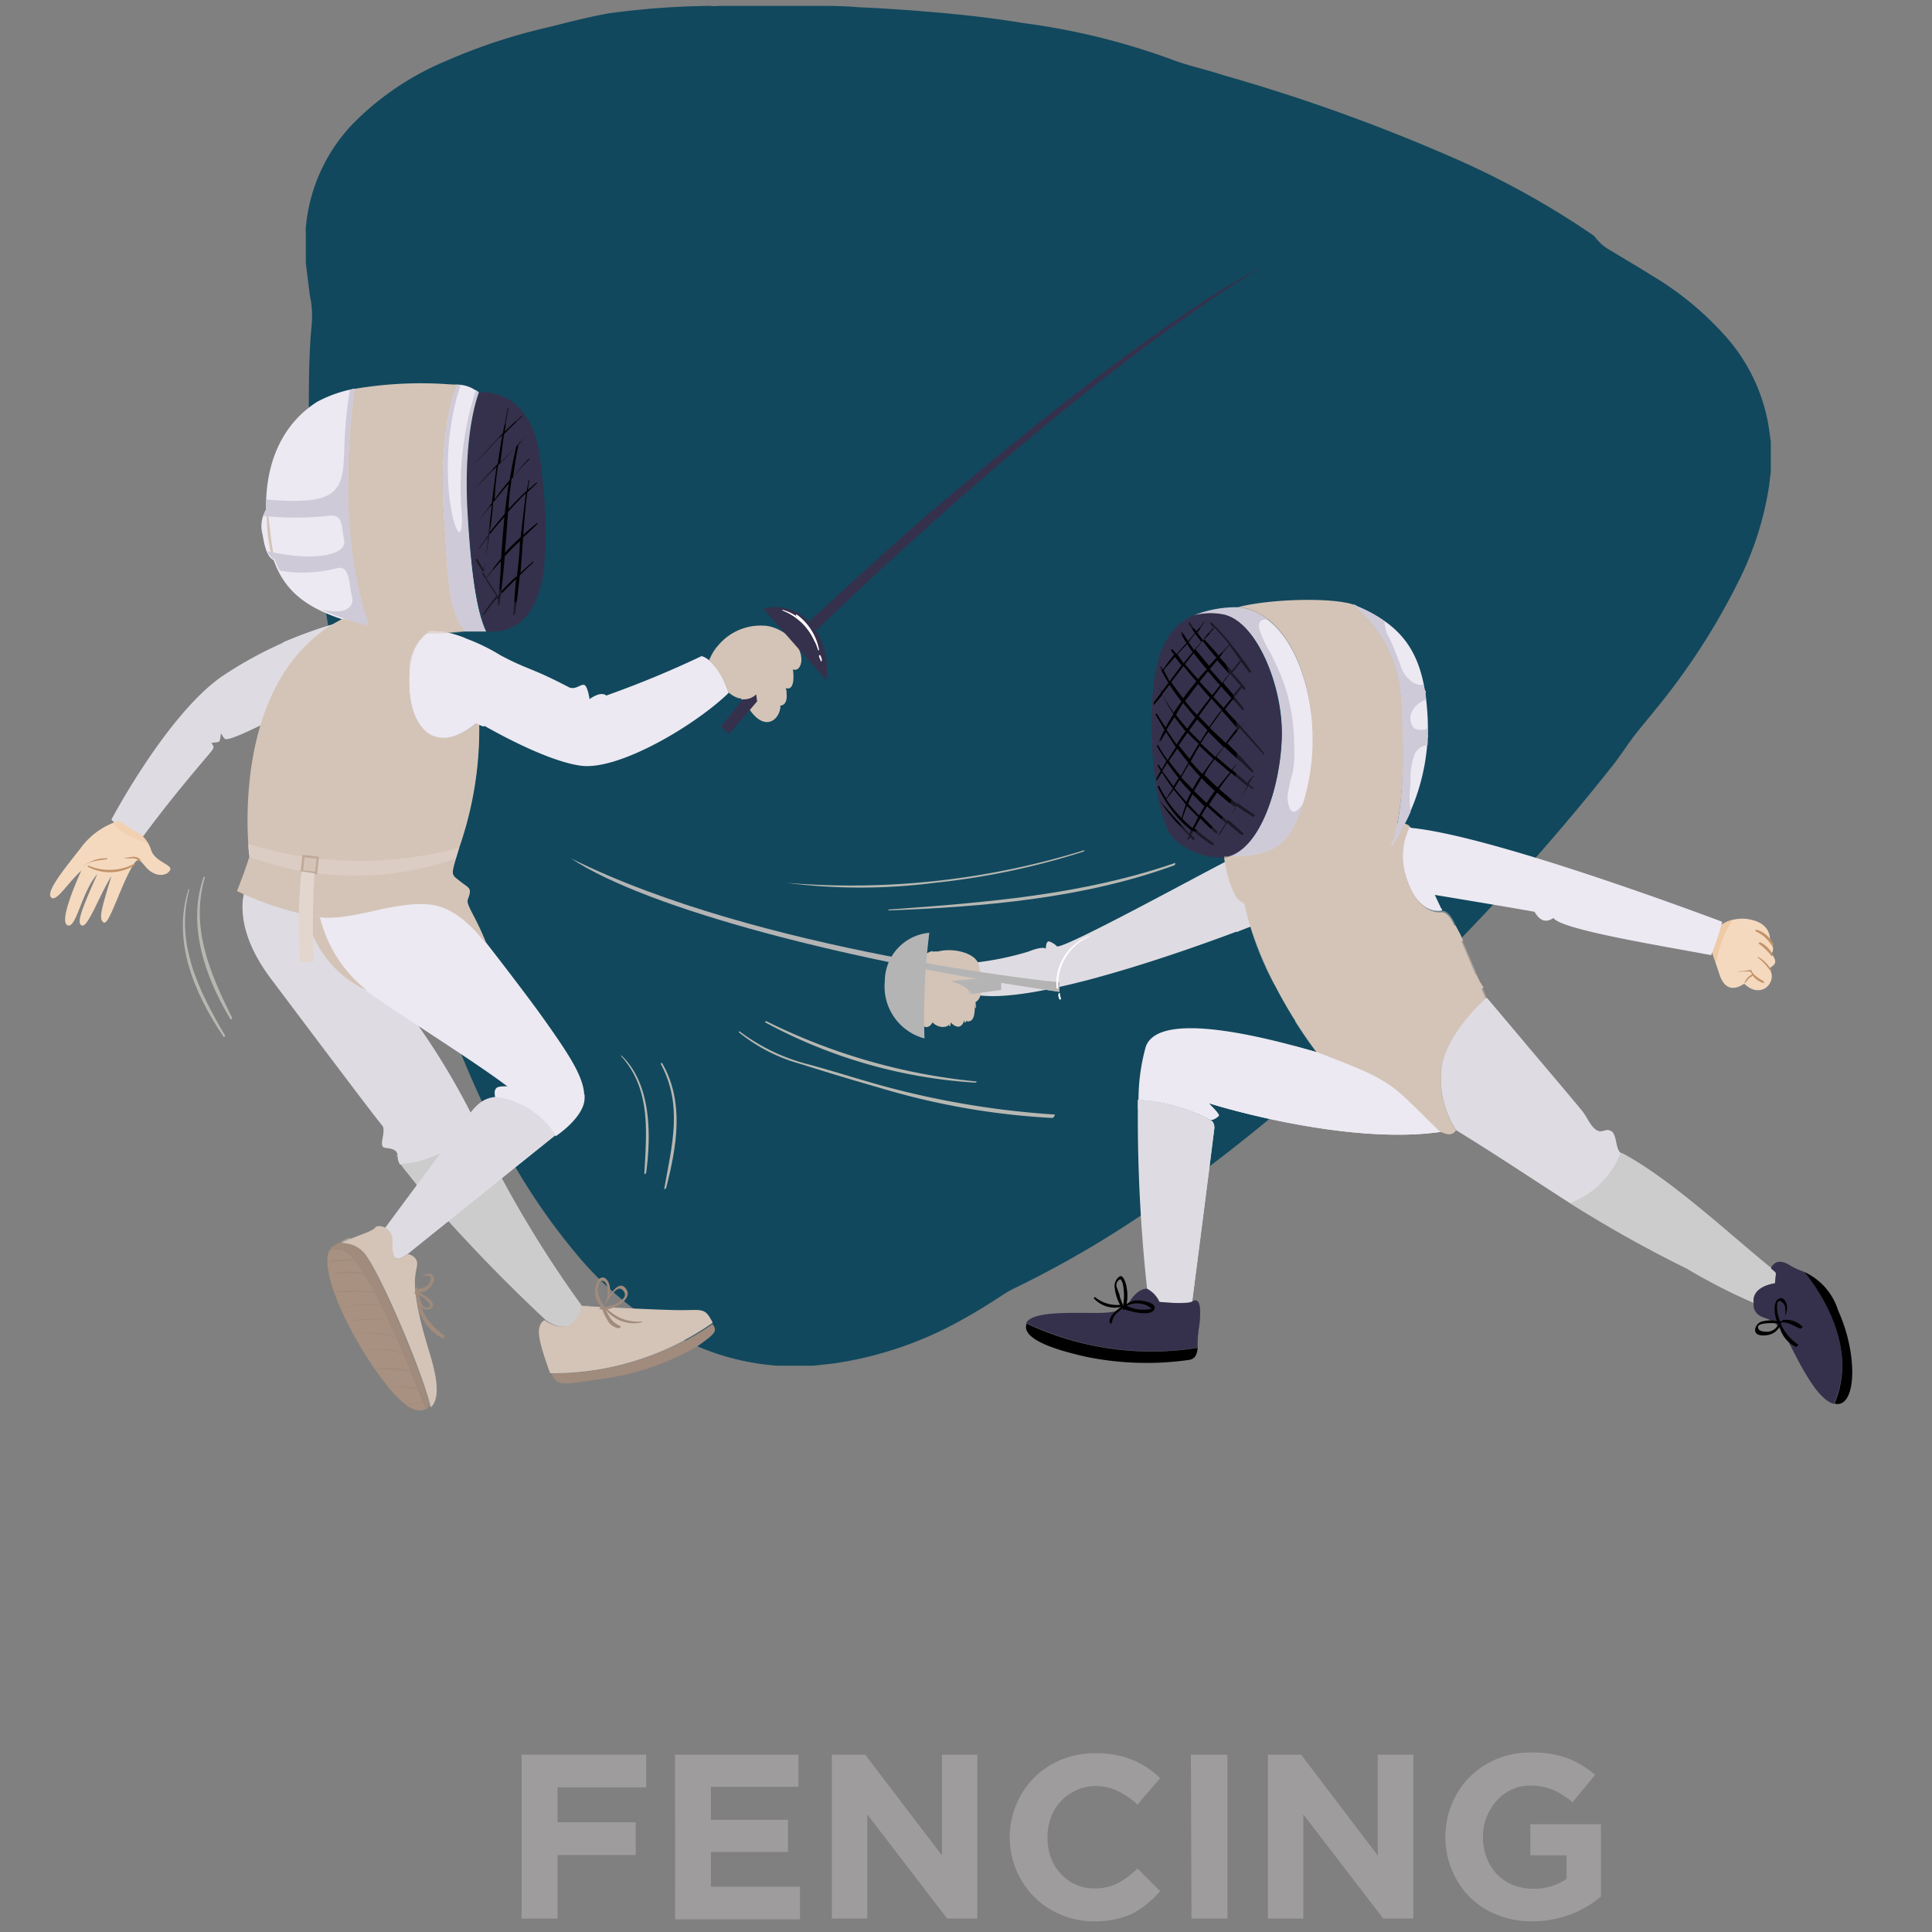 <svg id="Layer_9" data-name="Layer 9" xmlns="http://www.w3.org/2000/svg" viewBox="0 0 128 128"><rect x="0" y="0" width="128" height="128" fill="#808080" stroke="none"/><defs><style>.cls-1{fill:#11485d;}.cls-2{fill:#f4d9bf;}.cls-3{fill:#efcaa6;}.cls-4{fill:#c39368;}.cls-5{fill:#dedce2;}.cls-6{fill:#d4c4b7;}.cls-7{fill:#ece9f2;}.cls-8{opacity:0.5;}.cls-9{fill:#cecad8;}.cls-10{fill:#35314c;}.cls-11{fill:#b4b4b5;}.cls-12{fill:#ccc;}.cls-13{fill:#fff;}.cls-14{fill:#b7b7b2;}.cls-15{fill:#e2d6cf;}.cls-16{fill:#a89180;}.cls-17{fill:#a08b7d;}.cls-18{fill:#bfa999;}.cls-19{fill:#9e9c9c;}</style></defs><g id="Layer_1-2" data-name="Layer 1-2"><path class="cls-1" d="M20.26,17.39V15.33a.61.61,0,0,1,0-.23,11.36,11.36,0,0,1,3.12-6.9A18.84,18.84,0,0,1,29.64,4a37.63,37.63,0,0,1,6.71-2.2c1.34-.34,2.67-.68,4-.92A53.44,53.44,0,0,1,47.06.39a1.87,1.87,0,0,0,.53,0h6.1l.27,0c1,0,1.95,0,2.93.09,1.62.07,3.24.18,4.87.32,2,.17,4,.39,6.05.73a45.91,45.91,0,0,1,9.6,2.33c1.19.47,2.45.73,3.67,1.13A119,119,0,0,1,96.84,10.7a56.11,56.11,0,0,1,8.6,4.81.91.91,0,0,1,.24.2,3.23,3.23,0,0,0,1.07.91c.88.54,1.78,1.06,2.65,1.61a20.65,20.65,0,0,1,4.95,4.08,11.87,11.87,0,0,1,2.76,5.57c.09.46.14.92.21,1.38v2l-.11.9a21.16,21.16,0,0,1-2,6.3,44.77,44.77,0,0,1-5.62,8.66c-.49.62-1,1.19-1.47,1.83s-.84,1.22-1.3,1.8a152.85,152.85,0,0,1-10.58,12C94.66,64.42,93.05,66,91.4,67.6S88,70.76,86.19,72.35a109.9,109.9,0,0,1-9.1,7.14,69,69,0,0,1-9.9,5.87,6.15,6.15,0,0,0-.66.37c-.84.55-1.69,1.09-2.57,1.58a24.58,24.58,0,0,1-8.57,3c-.49.07-1,.11-1.47.17h-2.2l-.22,0a16.39,16.39,0,0,1-6.09-1.65A22.43,22.43,0,0,1,38.12,83,41.48,41.48,0,0,1,33,75.21a77.92,77.92,0,0,1-4.46-10.88A33.88,33.88,0,0,0,27.44,61a80.59,80.59,0,0,1-4.35-13.11,91.34,91.34,0,0,1-2.27-13.44c-.22-2.32-.33-4.64-.36-7,0-1.94,0-3.88.18-5.84a6.75,6.75,0,0,0-.05-1.74,4.09,4.09,0,0,1-.1-.61C20.41,18.64,20.33,18,20.26,17.39Z"/><path class="cls-2" d="M113.92,61.36a2.54,2.54,0,0,1,2.12-.42c1.29.3,1.22,1.22,1.22,1.36s.39.47.11.87c.46.66.19.73-.16,1,.62.8-.5,2.13-1.65,1-.69.47-1.31.38-1.63-.58l-.58-1.74Z"/><path class="cls-3" d="M114.8,60.94a2.24,2.24,0,0,0-.88.42l-.57,1.46.35,1A7.29,7.29,0,0,1,114.8,60.94Z"/><path class="cls-4" d="M116.85,65a2.28,2.28,0,0,1-.68-.48h0a.72.72,0,0,1-.15-.27h0a5.88,5.88,0,0,1-.94.11v0a1.77,1.77,0,0,0,.46,0,2,2,0,0,0,.34,0c.11,0,.17.12.2.2a1,1,0,0,0-.51.56s0,0,.06,0a1.89,1.89,0,0,1,.25-.31l.25-.17a1.35,1.35,0,0,0,.74.5S116.85,65.06,116.85,65Z"/><path class="cls-4" d="M117.36,64.26a2.53,2.53,0,0,0-.88-.87s-.07,0,0,.06a4.22,4.22,0,0,1,.83.91S117.38,64.29,117.36,64.26Z"/><path class="cls-4" d="M117.46,63.27a1.82,1.82,0,0,0-.86-.85s-.12.08-.08.1a3.81,3.81,0,0,1,.86.84S117.48,63.3,117.46,63.27Z"/><path class="cls-4" d="M117.5,62.59a1.77,1.77,0,0,0-1.14-1s-.1.08-.06.1a2.9,2.9,0,0,1,.6.38,3.19,3.19,0,0,1,.5.6S117.51,62.63,117.5,62.59Z"/><path class="cls-5" d="M64.45,63.79a19.73,19.73,0,0,0,3.67-.74c1-.4,1.17-.2,1.17-.2s0-.51.21-.48a1.28,1.28,0,0,1,.53.33c.56.12,8.81-4.4,11.43-5.75A27,27,0,0,1,83,61.31s-13.75,5.43-18.34,4.6A16.79,16.79,0,0,0,64.45,63.79Z"/><path class="cls-5" d="M81.93,61.75,83,61.33A26.58,26.58,0,0,0,81.43,57l-.94.49A15.12,15.12,0,0,0,81.93,61.75Z"/><path class="cls-6" d="M93.23,58.33a4.39,4.39,0,0,1,.16-3.52.88.88,0,0,0-1-.09s-2.77,5-10.06,4.49c0,0,.49,4.52,4.9,10.5,3.16,1.22,4.41,1.64,5.87,3.07A26.34,26.34,0,0,0,95.45,75c.11,0,.67.39,1-.12a6.36,6.36,0,0,1-.94-4.31c.45-2.26,2.94-4.35,2.94-4.35h0l0,0s-1.73-4.13-2.14-5-.81-.78-.81-.78S94.05,60.69,93.23,58.33Z"/><path class="cls-6" d="M86.21,60.78a11.47,11.47,0,0,0,3.54-1.32A7.33,7.33,0,0,0,93,56.12a3.23,3.23,0,0,1,.4-1.38.88.88,0,0,0-1-.09s-2.77,5.08-10.06,4.56a9.15,9.15,0,0,0,.29,1.36A7.66,7.66,0,0,0,86.21,60.78Z"/><path class="cls-7" d="M93.49,54.85l-.1-.08a4.39,4.39,0,0,0-.16,3.52c.82,2.4,2.3,2,2.3,2l-.47-1s5.33.88,6.61,1.12c.49.86,1,.57,1.25.41.5.74,6.48,1.73,10.45,2.46a17.4,17.4,0,0,0,.73-2.21S99.11,55.39,93.49,54.85Z"/><path class="cls-7" d="M94.4,55c-.33-.05-.63-.08-.91-.11l-.1-.08a4.39,4.39,0,0,0-.16,3.52c.82,2.4,2.3,2,2.3,2l0-.1C94.06,59.16,94,56.65,94.4,55Z"/><g class="cls-8"><path class="cls-6" d="M98.51,66.13s-1.74-4.13-2.15-5-.8-.79-.8-.79-1.47.38-2.31-2a4.44,4.44,0,0,1,.16-3.52.88.88,0,0,0-1-.09s-2.79,5-10.08,4.53a19.57,19.57,0,0,0,2.11,6h.06s-1.08-2.8,1.51-3.59,4.41,1.92,7,4.63-1.36,7.45-7.12,1.35h-.11c.43.68.91,1.39,1.47,2.11,3.16,1.22,4.41,1.64,5.87,3.07A24.72,24.72,0,0,0,95.48,75c.11,0,.67.39,1-.11a6.4,6.4,0,0,1-.94-4.32c.45-2.25,2.94-4.34,2.94-4.34h0Z"/></g><path class="cls-7" d="M86.21,44.38C85,41.05,83,40.27,82,40.27a7.55,7.55,0,0,0-2.93.55,4.63,4.63,0,0,1,2-.09c2.2.43,3.94,4.7,3.89,8s-1.4,7.82-3.79,8.07c2.88.05,4.13-.51,5-2.81A14.54,14.54,0,0,0,86.21,44.38Z"/><path class="cls-9" d="M85.84,53.75c-.45.21-.54-.73-.54-1a10,10,0,0,1,.34-1.53,8.08,8.08,0,0,0,.1-1.9A12.66,12.66,0,0,0,85,45.09c-.24-.6-.51-1.2-.8-1.78a8.16,8.16,0,0,1-.74-1.55c-.17-.6.1-.73.52-.73a3.5,3.5,0,0,0-2-.8,7.57,7.57,0,0,0-2.94.56,4.37,4.37,0,0,1,2-.09c2.2.42,3.93,4.69,3.89,7.95s-1.4,7.83-3.79,8.08c2.88.05,4.12-.52,5-2.81.1-.31.19-.61.27-.91A1.29,1.29,0,0,1,85.84,53.75Z"/><path class="cls-10" d="M84.91,48.65c0-3.26-1.68-7.53-3.89-7.95a4.33,4.33,0,0,0-2,.09c-1.23.57-2.14,1.71-2.5,4-.62,3.82.08,9.79,1.31,10.81a4.65,4.65,0,0,0,3.26,1.19C83.51,56.48,84.88,51.91,84.91,48.65Z"/><path class="cls-6" d="M92.79,45.85A8.74,8.74,0,0,0,89.7,40.1l-.07-.05c-1.35-.47-5.44-.39-7.63.18,1,0,3,.78,4.21,4.12a14.48,14.48,0,0,1-.11,9.57c-.85,2.3-2.1,2.86-5,2.81a8,8,0,0,0,.73,2.55c.57,1,3.08,1.47,7.26-.62a8.65,8.65,0,0,0,3-2.54C93.2,53.61,93,48.59,92.79,45.85Z"/><g class="cls-8"><path class="cls-6" d="M92.79,45.85A8.74,8.74,0,0,0,89.7,40.1l-.07-.05-.39-.11a12.18,12.18,0,0,1,2.65,4,2.3,2.3,0,0,1-.41,2.64c-1.38,1.11-3.75.11-4.44-1.4a29.28,29.28,0,0,1-1.92-4.32,1.38,1.38,0,0,1,.15-1,18,18,0,0,0-3.27.45c1,0,3,.78,4.21,4.12a14.48,14.48,0,0,1-.11,9.57c-.85,2.3-2.1,2.86-5,2.81a8,8,0,0,0,.73,2.55c.57,1,3.08,1.47,7.26-.62a8.65,8.65,0,0,0,3-2.54C93.2,53.61,93,48.59,92.79,45.85Z"/></g><path class="cls-7" d="M94.58,47.44c-.22-3.78-1.32-5.88-4.66-7.26a1.51,1.51,0,0,0-.29-.13l.07.05a8.74,8.74,0,0,1,3.09,5.75c.2,2.73.41,7.75-.64,10.23A13.84,13.84,0,0,0,94.58,47.44Z"/><path class="cls-9" d="M93.46,53.78a6.11,6.11,0,0,1,0-1.86,4.68,4.68,0,0,1,.28-2,1.18,1.18,0,0,1,.85-.57c0-.37,0-.73,0-1.09a1.06,1.06,0,0,1-.89,0,1,1,0,0,1-.13-1.17,1.58,1.58,0,0,1,.91-.73c0-.35-.1-.69-.17-1a1,1,0,0,1-.67-.13A2.08,2.08,0,0,1,92.76,44c-.23-.6-.45-1.19-.73-1.77a2,2,0,0,1-.29-1.07,8.61,8.61,0,0,0-1.82-1,1.11,1.11,0,0,0-.29-.14l.07.06a8.67,8.67,0,0,1,3.09,5.72c.2,2.73.41,7.75-.64,10.23A11.38,11.38,0,0,0,93.46,53.78Z"/><path class="cls-6" d="M61.2,63.35a1.25,1.25,0,0,1,.94-.31c1-.27,2.52.09,2.71.89s.4,2.23-.28,2.49c.1,1.47-.45,1.28-.68,1.19-.23.63-.63.42-.91.12-.19.49-.94.33-1.19,0-.29.51-.73.37-.82-.17S61.2,63.35,61.2,63.35Z"/><path class="cls-6" d="M61.4,65.76A15.8,15.8,0,0,1,61.8,63a1.5,1.5,0,0,0-.6.31S60.89,67,61,67.52c0,.27.16.44.32.48A7,7,0,0,1,61.4,65.76Z"/><path class="cls-11" d="M62.85,65l3.48-.29,0,.88-2.06.28S64.32,65.31,62.85,65Z"/><path class="cls-6" d="M62.91,64.93h0c-.17-.1-.41-.18-.57,0h0c-.27.3-.61.91-1.05.54h0c.18.25.46.14.67,0l0,0a2.77,2.77,0,0,1-.21,2.25s0,0,0,0A2.51,2.51,0,0,0,62,65.4a2.35,2.35,0,0,0,.26-.29.34.34,0,0,1,.12-.12c.87.84.6,1.88.5,3,0,0,.09,0,.09-.07.12-1,.42-2.24-.54-2.93h.05c1.21.07,1.61,1.73,1.42,2.73,0,.06.08,0,.09,0C64.11,66.82,63.83,65.25,62.91,64.93Z"/><path class="cls-6" d="M64.23,65.58h0a3.17,3.17,0,0,1,.37,1.2s.06,0,.06,0A1.81,1.81,0,0,0,64.23,65.58Z"/><path class="cls-6" d="M89,51.84c-1,2.27-2.42,4.09-5,4.61h0c2.43-.15,4.4-2.51,5.14-4.7C89.13,51.68,89,51.79,89,51.84Z"/><path class="cls-6" d="M89.74,47.06c-1.16.17-2.4.51-2.79,1.73,0,.07.07,0,.09,0,.52-1.27,1.89-1.46,3.1-1.58a3.38,3.38,0,0,1,1.86.23c.61.28.62,1,.69,1.53,0,.1.16,0,.17-.11C92.91,47,91.24,46.86,89.74,47.06Z"/><path class="cls-9" d="M94.45,45.77a7,7,0,0,0-1.65.11s-.09.09,0,.09a10.82,10.82,0,0,0,1.61,0S94.52,45.78,94.45,45.77Z"/><path class="cls-9" d="M94.56,48.72a3.65,3.65,0,0,1-1.47.18c-.06,0-.17.18-.1.19a3.27,3.27,0,0,0,1.52-.15C94.58,48.9,94.7,48.65,94.56,48.72Z"/><path class="cls-6" d="M88.31,48.49a.25.25,0,0,1-.29.21.26.26,0,0,1-.2-.21.26.26,0,0,1,.2-.29.25.25,0,0,1,.29.21A.11.11,0,0,1,88.31,48.49Z"/><path class="cls-6" d="M92,48.24a.24.24,0,0,1-.24.26.26.26,0,0,1-.26-.24.26.26,0,0,1,.25-.26h0A.24.24,0,0,1,92,48.24Z"/><path d="M83.74,49.9c-.48-.6-1-1.18-1.51-1.75l.3-.37c0-.05,0-.09,0,0l-.31.35c-.34-.39-.73-.73-1.05-1.15l.51-.65.65.73s.11-.07.09-.1c-.2-.27-.41-.54-.62-.8l.48-.6.13.16s.14-.08.1-.13l-.12-.16.47-.56h0l-.48.55a8.24,8.24,0,0,0-.74-.84l.58-.73c.2.25.38.5.56.73,0,0,.13-.07.11-.11a21,21,0,0,0-1.32-1.78l.22-.27c0-.05,0-.08,0,0l-.22.25c-.32-.39-.65-.74-1-1.13.08-.09.14-.18.22-.26s0-.07,0,0l-.23.25-.29-.3s-.13.08-.09.12l.27.3-.73.78-.4-.51a8.23,8.23,0,0,0,.53-.78h0l-.11.09a1.51,1.51,0,0,0-.22.28c-.08.11-.17.21-.26.32l-.43-.59c0-.05-.11,0-.09.08l.42.62c-.14.19-.3.36-.44.54-.14-.2-.27-.41-.39-.62,0,0-.12.06-.1.1.12.22.24.43.38.64l-.66.73L77.66,43s-.11.06-.08.1l.21.27a11.49,11.49,0,0,0-.74,1c0-.07-.08-.14-.11-.21s-.1,0-.08.08c.17.35.36.69.55,1l-.47.62-.19-.39s0,0,0,0l.18.42-.49.65v.18c.19-.23.39-.46.57-.69a10.77,10.77,0,0,0,.74,1.27,10,10,0,0,0-.52.9c-.2-.3-.4-.61-.59-.92,0,0-.1,0-.08.07l.59,1c-.11.22-.22.44-.31.67s.07,0,.1,0l.31-.52c.21.32.42.65.65,1-.18.28-.37.57-.54.86-.23-.31-.44-.63-.64-1,0,0-.09,0-.07.07.19.35.41.68.63,1l-.32.55-.2-.31s-.08,0-.06.06l.2.34-.31.57c0,.09.06,0,.09,0l.3-.46c.23.36.48.74.73,1.06-.15.22-.29.44-.45.66a6.92,6.92,0,0,1-.47-.84s-.08,0-.08.07a6.1,6.1,0,0,0,.47.87l-.06.09s0,.08,0,0l.06-.08a8.35,8.35,0,0,0,1,1.33h0a8,8,0,0,0,.73.66l-.12.24c-.65-.74-1.29-1.41-1.91-2.15,0,0-.07,0,0,.06a16,16,0,0,0,1.9,2.21l-.11.24c-.05.1.09,0,.11,0s0-.1.07-.14l.21.2s.12-.07.09-.11l-.23-.24.14-.25a10.69,10.69,0,0,0,1.27.94s.13-.08.09-.11c-.42-.31-.86-.64-1.28-1l.38-.67c.35.36.73.73,1.06,1,0,0,.12-.06.09-.1-.36-.36-.73-.73-1.07-1.09.12-.21.24-.41.37-.61.4.37.81.73,1.24,1.1-.16.26-.31.51-.46.73s0,.09.09,0c.15-.24.3-.47.44-.73l1,.82s.14-.09.1-.12c-.32-.31-.64-.6-1-.9l.53-.94h0c.36.27.74.51,1.12.74,0,0,.14-.09.1-.12-.38-.25-.73-.51-1.11-.78l.59-1a.89.89,0,0,0,.08-.17l.28.22s.08,0,.06-.07l-.29-.25c.1-.21.23-.45.34-.49s0-.06,0-.05a1.09,1.09,0,0,0-.44.46l-1-.87.5-.6.82.78s.12-.06.09-.09l-.74-.84h0c-.33-.34-.66-.67-1-1,.28-.34.55-.68.83-1,.52.57,1.05,1.14,1.55,1.71C83.67,50.06,83.78,50,83.74,49.9Zm-2.67-3-.68-.74.51-.68.69.77ZM78.26,51.5l.51-.88c.24.29.48.56.74.83a8.85,8.85,0,0,0-.5.84C78.75,52,78.5,51.77,78.26,51.5Zm.64,1q-.16.32-.3.63c-.27-.3-.53-.6-.79-.92l.35-.54C78.4,52,78.64,52.22,78.9,52.49Zm1.93-7.1-.52.66-.83-.9.55-.68C80.3,44.78,80.56,45.12,80.83,45.39Zm-.67-1.08.48-.57.8.9c-.16.19-.31.39-.47.59Zm-1.65,2.13.86-1.14c.27.31.53.62.8.92-.29.37-.58.73-.86,1.13C79,47.05,78.77,46.75,78.51,46.44ZM80,48.38l-.09.13c-.13.21-.27.42-.39.63l-.74-.74.53-.73ZM79.38,45c-.29-.33-.59-.66-.87-1l.57-.73q.42.55.87,1.08c-.21.21-.39.43-.58.65Zm-.12.14c-.3.37-.59.73-.87,1.12-.28-.34-.54-.7-.79-1.07l.81-1.06c.28.34.55.68.84,1Zm-.85,1.47c.25.31.51.62.78.92l-.54.74c-.25-.3-.51-.6-.73-.91a7.36,7.36,0,0,1,.48-.8Zm.27,1.93a7.29,7.29,0,0,0,.74.73c-.21.34-.4.68-.6,1-.25-.29-.49-.59-.73-.89Zm.22,1.88c.19-.35.39-.73.58-1,.3.3.61.58.91.86-.25.33-.5.67-.73,1-.28-.28-.53-.57-.78-.85Zm1.59-.09,1,.84c-.28.33-.56.68-.82,1-.3-.27-.6-.55-.88-.84a8,8,0,0,1,.7-1.05Zm-.91-1.11a6.58,6.58,0,0,1,.48-.73l1,1-.54.66-1-.93Zm-.16-1.77.84-1.16c.23.25.45.5.68.74-.29.36-.56.73-.83,1.13Zm2.78-2c-.17.19-.33.38-.49.58-.22-.27-.45-.53-.68-.8l.46-.6Zm0-1.74-.6.73-.8-.9.66-.79.7,1Zm-1.76-2.15c.34.36.66.73,1,1.13l-.69.74c-.32-.36-.64-.74-1-1.1.18-.21.39-.51.63-.77Zm.16,2-.49.55c-.31-.36-.61-.74-.9-1.08l.46-.58c.26.36.58.75.89,1.1ZM79.2,42l.39.52-.47.55-.37-.52c.12-.18.27-.36.42-.55Zm-.55.67c.11.18.24.36.36.54l-.59.73L78,43.35Zm-1.58,1.76h0c.24-.3.51-.6.78-.9l.43.56c-.27.34-.54.73-.8,1.05C77.34,44.84,77.22,44.6,77.07,44.38ZM77,46l.49-.63a12.14,12.14,0,0,0,.78,1.1c-.18.25-.35.49-.51.74A9.68,9.68,0,0,1,77,46Zm.27,2.38c.17-.3.36-.58.54-.87.24.32.48.63.73.93-.19.29-.4.58-.59.88-.24-.34-.46-.66-.68-1ZM78,49.6c.23.32.48.63.73.93-.17.3-.33.6-.5.88a12.37,12.37,0,0,1-.79-1Zm-1,1.47.34-.52c.24.34.5.68.74,1-.11.18-.22.37-.34.54-.24-.32-.49-.67-.74-1Zm.28,1.86a7.31,7.31,0,0,0,.48-.62c.26.33.54.64.81,1a7.06,7.06,0,0,0-.28.89,8.7,8.7,0,0,1-1-1.22ZM79,54.87c-.22-.2-.45-.4-.66-.62.09-.29.19-.58.3-.85l.74.74c-.13.27-.26.52-.38.74Zm.44-.84-.73-.78c.1-.22.19-.43.3-.63l.79.8Zm-.33-1.63c.16-.28.33-.56.5-.84q.42.44.87.84c-.18.26-.37.52-.54.8-.28-.25-.53-.52-.83-.79Zm2.21,2L80.1,53.31c.18-.27.35-.54.54-.8a14.72,14.72,0,0,0,1.24,1Zm1.31-2.32c-.16.28-.29.59-.38.73l-.27.45a14.26,14.26,0,0,1-1.21-1c.25-.36.52-.73.79-1.06Zm-.5-1.66c-.18.19-.37.38-.54.58l-1-.86.51-.67Zm-.92-1.2-1.06-1c.26-.38.53-.73.81-1.13l1,1.14Z"/><path class="cls-7" d="M80.16,73.11c.21.08,9,2.79,15.3,1.88-.1,0-.82-.78-2.31-2.2s-2.74-1.85-5.87-3.07C81.41,68,76.6,67.37,75.91,69.35a13.11,13.11,0,0,0-.48,3.52,11.54,11.54,0,0,1,4.77,1.35,1.14,1.14,0,0,0,.49-.28C80.81,73.74,79.92,73,80.16,73.11Z"/><path class="cls-7" d="M80.16,73.11c.21.08,9,2.79,15.3,1.88-.1,0-.82-.78-2.31-2.2s-2.74-1.85-5.87-3.07l-1.65-.45A14.43,14.43,0,0,1,88.56,71a2.21,2.21,0,0,1,.93,1.47,1.08,1.08,0,0,1-.73.91,5.75,5.75,0,0,1-3.05.14,21.76,21.76,0,0,1-3.36-.94c-1.08-.36-2.2-.61-3.26-.9a1.4,1.4,0,0,1,.28.92.16.16,0,0,1-.11.13,8.33,8.33,0,0,1-3.76-.87,6.5,6.5,0,0,1,0,1,11.24,11.24,0,0,1,4.77,1.35,1,1,0,0,0,.49-.29C80.81,73.74,79.92,73,80.16,73.11Z"/><path class="cls-5" d="M107.39,76.39h0c-.46-.29-.17-1.73-1-1.46s-1.1-.74-1.56-1.32-5.71-6.77-6.24-7.39h0S96,68.31,95.55,70.56a6.33,6.33,0,0,0,.93,4.32c3.15,1.94,5.32,3.42,7.57,4.85A5.87,5.87,0,0,0,107.39,76.39Z"/><path class="cls-5" d="M80.33,74.3l-.16-.09h0a11.33,11.33,0,0,0-4.78-1.35A105.1,105.1,0,0,0,76,85.4h0a1.87,1.87,0,0,1,.82.87c2,.15,2.16,0,2.16,0s1.09-8.45,1.47-11.5A.76.76,0,0,0,80.33,74.3Z"/><path class="cls-5" d="M80.33,74.3l-.16-.09h0a11.33,11.33,0,0,0-4.78-1.35v.63c.89,0,1.87-.17,2.55.46a3.27,3.27,0,0,1,.82,2.29,29.69,29.69,0,0,1-.11,4.32c-.14,1.65-.51,4.34-1.93,5.54l.11.17c2,.15,2.15,0,2.15,0s1.1-8.45,1.47-11.5A.63.63,0,0,0,80.33,74.3Z"/><path class="cls-10" d="M79.34,89.29a7.63,7.63,0,0,1,.11-1.47c.17-1.36,0-1.86-.49-1.57,0,0-.2.2-2.16,0a1.87,1.87,0,0,0-.82-.87c-.09,0-.61,0-1.14.86s-1.73.74-3.18.74-3.32,0-3.67.67A19.46,19.46,0,0,0,79.34,89.29Z"/><g class="cls-8"><path class="cls-10" d="M79,86.21s-.2.2-2.16.06a1.85,1.85,0,0,0-.82-.88,1,1,0,0,0-.56.22.73.73,0,0,1,.66.55c.26.73,1.06.63,1.69.73.47.08,1.07.22,1,.81a1.34,1.34,0,0,1-1,1.21,5.91,5.91,0,0,1-2.44-.15c-1.06-.2-2.13,0-3.19-.3a7.59,7.59,0,0,1-2.93-1.34c-.6.09-1.07.25-1.21.55a19.33,19.33,0,0,0,11.31,1.62,7.63,7.63,0,0,1,.11-1.47C79.62,86.43,79.42,85.93,79,86.21Z"/></g><path d="M68,87.68a.08.08,0,0,0,0,.07c-.21.74.94,1.47,4,2.15a19.94,19.94,0,0,0,6.76.2c.42-.06.54-.34.59-.8A19.43,19.43,0,0,1,68,87.68Z"/><path class="cls-12" d="M117.62,85c.06-.73.12-.66-.06-.82l-.19-.16v0c-2.73-2.2-6.68-5.93-9.93-7.64a5.91,5.91,0,0,1-3.36,3.34,84.21,84.21,0,0,0,7.77,4.34,35.79,35.79,0,0,0,4.4,2.26S115.94,85.3,117.62,85Z"/><path class="cls-12" d="M116.71,85.34l-4.77-3.16c-.88-.57-1.82-1.06-2.7-1.61a2.81,2.81,0,0,1-1.41-1.47c-.17-.61.3-1.21.69-1.63l.28-.26c-.48-.31-1-.59-1.41-.83A5.86,5.86,0,0,1,104,79.71a83.28,83.28,0,0,0,7.77,4.35,38.16,38.16,0,0,0,4.41,2.26A.93.93,0,0,1,116.71,85.34Z"/><path class="cls-10" d="M119.54,84.27a6,6,0,0,1-.9-.4c-.8-.53-1.14-.17-1.29.11v.07l.19.16c.18.16.11.09.06.82-1.68.27-1.41,1.3-1.41,1.3s-.16.74.78,1c.64.22,1.06.62,1.79,2.09.65,1.28,1.74,3.35,2.74,3.59C123.16,89.15,120.52,85.43,119.54,84.27Z"/><g class="cls-8"><path class="cls-10" d="M119.54,84.27a6,6,0,0,1-.9-.4c-.8-.53-1.14-.17-1.29.11v.07l.19.16c.18.16.11.09.06.82-1.68.27-1.41,1.3-1.41,1.3a.82.82,0,0,0,.52.89,1.19,1.19,0,0,1-.13-.25.9.9,0,0,1,.14-.66,1.26,1.26,0,0,1,.62-.54,1.14,1.14,0,0,1,.45,0c.33,0,.3-.22.33-.44.1-.48.44-.77.92-.52a3.56,3.56,0,0,1,1.47,1.92c.5,1.22,1.47,2.84.81,4.19a1.27,1.27,0,0,1-1.27.73A3.09,3.09,0,0,0,121.52,93C123.16,89.15,120.52,85.43,119.54,84.27Z"/></g><path d="M121.78,86.82a4.16,4.16,0,0,0-2.24-2.55c.95,1.16,3.62,4.91,2,8.72a.68.68,0,0,0,.4,0C123,92.64,123,89.49,121.78,86.82Z"/><path class="cls-6" d="M97,67.21a18.27,18.27,0,0,1-7.2-8.88l-.09.05a13.85,13.85,0,0,0,2.6,4.71,16.28,16.28,0,0,0,4.56,4.27C96.93,67.4,97,67.24,97,67.21Z"/><path class="cls-6" d="M96.91,62.25a7.6,7.6,0,0,0-.49-.94h0a8.19,8.19,0,0,0-1.43.53s-.09.1-.07.14c.12.31.31.58.42.89h.08a9.84,9.84,0,0,1,1.47-.51S96.93,62.29,96.91,62.25Zm-1.55.25c-.08-.2-.2-.38-.29-.57a9.63,9.63,0,0,1,1.27-.46h0a6.35,6.35,0,0,0,.38.84c-.33.11-.69.16-1,.27C95.53,62.62,95.48,62.73,95.36,62.5Z"/><path class="cls-6" d="M98.27,65.38a4.7,4.7,0,0,1-.46-.78s-.1,0-.11,0a2,2,0,0,1-1.23.59c-.07,0-.18.19-.08.17h0a4.75,4.75,0,0,0,.55.85H97a6.08,6.08,0,0,1,.6-.34c.2-.12.38-.26.59-.39C98.24,65.49,98.31,65.42,98.27,65.38ZM97.21,66c-.19.13-.24,0-.37-.17a3.91,3.91,0,0,0-.33-.41,2.21,2.21,0,0,0,1.18-.59,4.77,4.77,0,0,0,.41.65Z"/><path d="M75.48,86.16a1.21,1.21,0,0,0-.84.24,2.91,2.91,0,0,0,0-1.1c0-.11-.18-.86-.45-.74a.76.76,0,0,0-.34.74,3,3,0,0,0,.36,1.15,2.31,2.31,0,0,1-1.67-.52s-.09.06-.07.09a1.89,1.89,0,0,0,1.8.57,0,0,0,0,0,0,0,5,5,0,0,0-.43.35c-.15.16-.39.44-.32.68s.16-.08.17-.11a1,1,0,0,1,.37-.57l.33-.27v.08c0,.1.1,0,.12,0h0c.56.19,1.9.52,2-.11C76.49,86.28,75.67,86.17,75.48,86.16Zm-1.29-.25c0-.11-.06-.23-.1-.35L74,85.32a.43.43,0,0,1,.22-.57l0,0c.22.15.23.79.25,1a4.52,4.52,0,0,1-.06.74h0C74.33,86.27,74.25,86.09,74.19,85.91Zm.46.61a1.37,1.37,0,0,1,.89-.15,1.47,1.47,0,0,1,.4.1,1.74,1.74,0,0,1,.36.24A2.55,2.55,0,0,1,74.65,86.52Z"/><path d="M119.41,87.89a1.49,1.49,0,0,0-1.31-.43,1.22,1.22,0,0,0,.29-.88c0-.28-.23-.73-.57-.52s-.28,1-.1,1.47a1.83,1.83,0,0,0-.87,0,.63.63,0,0,0-.57.58c0,.45.65.39.93.32a1.08,1.08,0,0,0,.69-.53A2,2,0,0,0,119,89.24s.18-.13.13-.16A3.19,3.19,0,0,1,118,87.75a1.12,1.12,0,0,0,0-.13c.49-.06.85.26,1.3.41C119.36,88,119.45,87.92,119.41,87.89Zm-1.62-.17v.07a.82.82,0,0,1-.65.44c-.26,0-.66,0-.67-.31s1.07-.27,1.35-.24h0Zm0-1.43c0-.16.2-.11.31,0a.58.58,0,0,1,.18.43,1.62,1.62,0,0,1,0,.44.79.79,0,0,1-.2.33.47.47,0,0,0-.12.09h0A2.32,2.32,0,0,1,117.75,86.29Z"/><g class="cls-8"><path class="cls-10" d="M81,40.71a4.63,4.63,0,0,0-2,.09c-1.23.57-2.14,1.72-2.5,4a15.91,15.91,0,0,0-.2,1.95h0s1-5,2.93-5.14,3.14,5.2,2.6,10.18-5.2,4.11-5.44-1.29h0c.22,2.45.74,4.59,1.43,5.14a4.56,4.56,0,0,0,3.26,1.19c2.39-.28,3.75-4.84,3.79-8.07S83.23,41.12,81,40.71Z"/></g><path class="cls-5" d="M107.31,76.37c-.46-.29-.17-1.73-1-1.47s-1-.52-1.42-1.1c.11.68.13,1.37-.3,1.46-.83.25-.83.5.33.59s1.47.83.5,1.75-3,.5-6.07-2.42-2.93-5.57-1.58-7.06c.9-1,2.38.16,3.27,1l-2.52-3h-.05S96,68.27,95.53,70.52a6.31,6.31,0,0,0,.93,4.32c3.15,1.94,5.32,3.43,7.57,4.85a5.86,5.86,0,0,0,3.36-3.33Z"/><path class="cls-11" d="M70.2,65.09s-19.91-2-32.39-8.23c5.08,3.38,18.52,6.87,32.38,8.85Z"/><path class="cls-11" d="M69.41,65a3,3,0,0,0,0,.6l.78.12v-.63Z"/><path class="cls-11" d="M61.57,61.8a44.93,44.93,0,0,0-.32,7,3.56,3.56,0,0,1-2.63-3.78A3.23,3.23,0,0,1,61.57,61.8Z"/><path class="cls-13" d="M72.19,62A3.36,3.36,0,0,0,70,65.48c0,.07.11,0,.11-.07a3.46,3.46,0,0,1,2-3.33S72.23,62,72.19,62Z"/><path class="cls-13" d="M70.3,66.16a1.05,1.05,0,0,1-.08-.35c0-.06-.1,0-.1.07a.51.51,0,0,0,.1.36S70.31,66.19,70.3,66.16Z"/><path class="cls-14" d="M69.87,73.84A57.33,57.33,0,0,1,58.7,72c-1.69-.46-3.37-1-5.05-1.46A12.84,12.84,0,0,1,49,68.33s-.07,0-.05.06a11.14,11.14,0,0,0,4.09,2.1c1.73.55,3.49,1.08,5.24,1.58a48.49,48.49,0,0,0,11.47,2C69.83,74,69.93,73.84,69.87,73.84Z"/><path class="cls-14" d="M64.7,71.65a39.86,39.86,0,0,1-13.94-4s-.1.06-.07.08a33.47,33.47,0,0,0,13.94,4S64.76,71.65,64.7,71.65Z"/><path class="cls-14" d="M77.83,57.18c-6.15,2.12-12.53,2.61-18.95,3.08,0,0-.07.06,0,.06,6.37-.25,12.93-.8,18.95-3C77.84,57.28,77.91,57.16,77.83,57.18Z"/><path class="cls-14" d="M71.83,56.33a52.12,52.12,0,0,1-19.74,2.16s-.05,0,0,0a38.5,38.5,0,0,0,9.83,0,49,49,0,0,0,9.87-2.07S71.9,56.31,71.83,56.33Z"/><path class="cls-5" d="M26.49,66.3a61.21,61.21,0,0,1-4.18-6,25.66,25.66,0,0,1-6.06-1.34s-1,2.29,1.69,5.87,6.67,8.87,7.34,9.69c.41.36-.31,1.47.25,1.53s.82.16.82.61a.87.87,0,0,0,.17.51c.84,0,2.7-.3,5.14-2.33A46.94,46.94,0,0,0,26.49,66.3Z"/><path class="cls-5" d="M26.49,66.3a61.21,61.21,0,0,1-4.18-6,25.66,25.66,0,0,1-6.06-1.34,3.48,3.48,0,0,0-.16,1.47,1.63,1.63,0,0,1,.5-.16,2.32,2.32,0,0,1,1.58.31A2,2,0,0,1,19,62.18a2.61,2.61,0,0,0,.58,1.88,4.5,4.5,0,0,0,1.47.73,5.5,5.5,0,0,1,1.55,1.11c.47.4.95.79,1.47,1.18A20.6,20.6,0,0,1,27,69.64a13.39,13.39,0,0,1,1.85,2.75,8.69,8.69,0,0,1,.6,1.61,1.5,1.5,0,0,1-.15,1.06,3,3,0,0,1-1.08.73,6.47,6.47,0,0,1-1.17.53l-.64.2c-.32.09,0,.07,0,.11a.94.94,0,0,0,.17.51c.84,0,2.7-.31,5.14-2.33A46.7,46.7,0,0,0,26.49,66.3Z"/><path class="cls-12" d="M37.81,87.77a1.6,1.6,0,0,0,.73-1.25,75.07,75.07,0,0,1-5.29-8.43c-.54-1.17-1.07-2.28-1.58-3.3-2.45,2-4.32,2.32-5.13,2.32.2.32.58.74,1.19,1.54a107.66,107.66,0,0,0,8.42,8.8S37.14,88.2,37.81,87.77Z"/><path class="cls-12" d="M31.51,80.78a1.92,1.92,0,0,1,.74-.44,1,1,0,0,1,.86.41,13.41,13.41,0,0,1,1.34,1.74,40.74,40.74,0,0,1,2.64,4.09c.22.41.43.82.62,1.25l.11-.06a1.6,1.6,0,0,0,.73-1.25,75.07,75.07,0,0,1-5.29-8.43c-.54-1.17-1.07-2.28-1.58-3.3-2.46,2-4.32,2.32-5.14,2.32.2.32.59.74,1.2,1.54.39.5,1.39,1.63,2.62,2.93A10.25,10.25,0,0,0,31.51,80.78Z"/><path class="cls-5" d="M22.72,41.18a26.92,26.92,0,0,0-8.07,3.67C11,47.44,7.38,54.3,7.38,54.3s1.07,1.19,2.12,1.09c2.21-3,4.28-5.31,4.56-5.69s-.28-.46.09-.5.42,0,.46-.41.08,0,.29.16,1.72-.58,2.68-1.05C18.79,45.53,19.54,43.23,22.72,41.18Z"/><path class="cls-5" d="M18.77,42.55a10.08,10.08,0,0,0-.83,1.32,18.2,18.2,0,0,0-1.27,2.63,13.16,13.16,0,0,0-.56,2.07l1.47-.69c1.21-2.35,2-4.65,5.13-6.7A29.16,29.16,0,0,0,18.77,42.55Z"/><path class="cls-7" d="M38.71,72.65c0-1.23-.94-2.67-2.54-4.94s-5.06-6.66-5.06-6.66c-1.92-2.72-6.51-1.26-10.33-.73.23,2.88,2.21,4.29,3.53,5.3s7.34,4.77,9.37,6.35c-.74,0-1,0-.85.73a5.53,5.53,0,0,1,4,2.53l.12-.09S38.73,73.88,38.71,72.65Z"/><path class="cls-7" d="M38.1,73.19c-.84.61-2,.15-2.75-.38-.2-.14-.79-.5-.7-.83s.4-.29.67-.28a10.8,10.8,0,0,0-1.62-1.23c-.67-.48-1.33-1-2-1.47-1.33-1-2.65-2.06-3.95-3.11-.62-.49-1.24-1-1.82-1.47a6.65,6.65,0,0,1-1.51-1.62c-.77-1.35.7-1.93,1.84-2a8.3,8.3,0,0,1,5.95,2.13l.8.67c-1.05-1.38-1.91-2.47-1.91-2.47-1.92-2.75-6.51-1.29-10.33-.76.23,2.88,2.21,4.29,3.53,5.3s7.34,4.77,9.37,6.35c-.74,0-1,0-.85.73a5.53,5.53,0,0,1,4,2.53l.12-.09s1.81-1.23,1.79-2.46v-.24A1.78,1.78,0,0,1,38.1,73.19Z"/><path class="cls-6" d="M21.19,60.76a8.86,8.86,0,0,0,3.12,4.86,7.1,7.1,0,0,1-4-5Z"/><g class="cls-8"><path class="cls-6" d="M21.19,60.76a8.86,8.86,0,0,0,3.12,4.86,7.1,7.1,0,0,1-4-5Z"/></g><path class="cls-10" d="M35.76,30.25c-.67-4.71-4-4.25-4-4.25s-1.14,2.64-.74,8.35c.3,4.53.74,6.43,1.22,7.48C36.91,42.18,36.39,34.84,35.76,30.25Z"/><path class="cls-7" d="M32.19,41.83c-.48-1-.92-2.94-1.22-7.48-.38-5.71.73-8.35.73-8.35a2.25,2.25,0,0,0-1.41-.52c-.44,1-1.32,3.75-.86,9.42.23,3.77.25,5.49,1.33,6.91h.94A3.7,3.7,0,0,1,32.19,41.83Z"/><path class="cls-6" d="M30.79,41.81c-1.09-1.42-1.1-3.14-1.34-6.91-.45-5.67.43-8.43.87-9.42H30a26.06,26.06,0,0,0-6.54.29c-.27,1.86-1.23,9.63,1,15.79A21.33,21.33,0,0,0,30.79,41.81Z"/><path class="cls-7" d="M23.5,25.75a8.63,8.63,0,0,0-2.47.86c-2.33,1.47-3.46,4.06-3.4,7.15a2.09,2.09,0,0,0-.23,1.67c.19,1.25.48,1.56.73,1.68.8,2.25,2.43,3.28,5,4.07.47.14.91.26,1.33.35C22.27,35.38,23.23,27.61,23.5,25.75Z"/><path class="cls-6" d="M29.6,34.92a5,5,0,0,0-4.55,0,2.92,2.92,0,0,0-1.52,2.81s.07,0,.07-.05a9.27,9.27,0,0,1,.21-1.3,2.85,2.85,0,0,1,2.27-1.7,5,5,0,0,1,3.39.35C29.53,35.12,29.66,35,29.6,34.92Z"/><path class="cls-6" d="M23.13,33.52a41,41,0,0,1-5.43.18h0A10,10,0,0,0,18.05,37c0,.05.11,0,.11-.1-.22-1-.27-2.07-.44-3.11a8.76,8.76,0,0,0,2.34.15,21.82,21.82,0,0,0,3-.24C23.13,33.69,23.26,33.51,23.13,33.52Z"/><path class="cls-6" d="M23.42,36.79a10.07,10.07,0,0,1-5.14.26s-.06,0,0,.05a4.34,4.34,0,0,0,2.31.27,9,9,0,0,0,2.83-.43C23.43,36.93,23.52,36.76,23.42,36.79Z"/><path d="M35.61,34.72s0-.12,0-.08a12,12,0,0,0-.94.8c.06-.94.15-1.88.26-2.81l.6-.57c.06,0,.06-.15,0-.08l-.55.48a3.58,3.58,0,0,1,.1-.63s-.07,0-.07,0c0,.23-.08.45-.11.68-.42.39-.82.79-1.2,1.22,0-.65.11-1.3.19-2,.38-.44.73-.87,1.17-1.29,0,0,0-.14,0-.07A13.42,13.42,0,0,0,34,31.61c.09-.74.21-1.47.35-2.14l.41-.48c.14-.16,0-.08,0,0l-.33.35c0-.23.1-.46.16-.68,0,0,0,0,0,0-.08.25-.14.49-.2.73-.41.42-.82.84-1.24,1.25.08-.63.15-1.25.24-1.87.4-.42.8-.81,1.23-1.19,0-.05,0-.15,0-.08-.41.34-.8.73-1.18,1.09.07-.51.16-1,.26-1.53,0-.05-.06,0-.07,0-.11.54-.21,1.08-.31,1.63-.73.73-1.42,1.56-2.16,2.31v0c.73-.69,1.42-1.47,2.12-2.2-.11.64-.21,1.28-.3,1.94a22.34,22.34,0,0,0-1.55,1.68s0,.08,0,0c.48-.52,1-1,1.47-1.51-.11.79-.22,1.59-.31,2.4-.33.44-.66.89-1,1.32h0l1-1.19-.24,2-.63.89c0,.07,0,0,.06,0a8.74,8.74,0,0,1,.56-.73c-.08.73-.17,1.46-.26,2.2l-.46-.78s-.11.05-.09.09c.21.4.45.78.69,1.16l-.29.39c0,.06,0,.07,0,0s.19-.23.28-.36c.24.38.49.74.73,1.11A11.53,11.53,0,0,0,32,40.71c0,.08,0,.07.08,0,.26-.37.55-.73.85-1.08l0,.06H33v.39c0,.06.09,0,.09-.06a5,5,0,0,1,.11-.66c.33-.35.68-.69,1-1-.11.82-.11,1.64-.2,2.37,0,.07.11,0,.11-.07.15-.84.24-1.7.33-2.55l.85-.81c.06-.05.06-.15,0-.08l-.81.73c.07-.78.12-1.56.18-2.35C35,35.3,35.31,35,35.61,34.72ZM33,30.83c.41-.41.82-.83,1.21-1.26-.18.74-.33,1.49-.44,2.24-.36.41-.69.84-1,1.28C32.8,32.34,32.88,31.58,33,30.83Zm-.3,2.43c.33-.41.66-.82,1-1.22-.1.67-.18,1.33-.26,2-.33.4-.66.8-1,1.22A17.18,17.18,0,0,0,32.67,33.26ZM33,39.41l-.09.09c-.25-.37-.5-.73-.73-1.12.32-.4.64-.81,1-1.2,0,.74-.08,1.49-.13,2.23Zm-.88-1.1L31.94,38a.14.14,0,0,0,.07-.08c.16-.82.3-1.65.41-2.48.32-.41.64-.8,1-1.19-.09.92-.16,1.83-.22,2.75-.35.42-.69.87-1,1.31Zm2.08-.11a12.18,12.18,0,0,0-1,1q.15-1.16.24-2.34a14.15,14.15,0,0,1,1-1c0,.79-.12,1.58-.19,2.37Zm.25-2.57a14.47,14.47,0,0,0-1,1c.08-.91.14-1.81.21-2.71.37-.43.77-.84,1.18-1.24-.12,1-.24,1.93-.34,2.9Z"/><path class="cls-6" d="M27.13,44.58c.12-1.67.74-2.43,1.33-2.77A30.9,30.9,0,0,1,22.72,41c-7.49,3.77-6.29,15.13-6.19,15.73-.3,1-.83,2.3-.83,2.3a19.32,19.32,0,0,0,5.74,1.77c2.25.09,4.58-1.06,6.94-.88s3.93,2.94,3.79,2.45a18.15,18.15,0,0,0-.81-1.73c-.55-1.06-.38-.89-.26-1.36s-.08-.46-.67-.93-.55-.34,0-2.2A23.86,23.86,0,0,0,31.75,48l-.15-.1C28.6,50.25,26.91,47.9,27.13,44.58Z"/><path class="cls-6" d="M22.77,42.45a13.32,13.32,0,0,0,3.08.45,13.81,13.81,0,0,0,1.7-.07,2.25,2.25,0,0,1,.91-1A30.9,30.9,0,0,1,22.72,41a8.91,8.91,0,0,0-1.47.9A6.31,6.31,0,0,0,22.77,42.45Z"/><path class="cls-7" d="M46.48,43.47a66.5,66.5,0,0,1-6.31,2.61c-.39-.32-1.11.24-1.11.24s-.12-.86-.35-.94-.57.34-1,.16c-2.56-1.34-2.7-1.14-4.54-2.12a13,13,0,0,0-3.78-1.57l-.92,0c-.59.34-1.21,1.1-1.33,2.77-.22,3.32,1.47,5.7,4.46,3.27l.15.09v-.09s4.19,2.5,6.73,2.84S46.13,48,48.28,45.9C47.53,43.65,46.48,43.47,46.48,43.47Z"/><path class="cls-7" d="M30.25,47.12c-.81-.73-1.89-1.73-1.73-2.94a2.36,2.36,0,0,1,2.32-1.9,8.55,8.55,0,0,0-1.47-.44l-.92-.05a3.19,3.19,0,0,0-1.33,2.78c-.22,3.24,1.39,5.57,4.25,3.43C31,47.73,30.62,47.44,30.25,47.12Z"/><path class="cls-15" d="M30.19,56.89l.22-.73a25.16,25.16,0,0,1-13.95-.24,4.5,4.5,0,0,0,.07.8v.06A20.34,20.34,0,0,0,30.19,56.89Z"/><path class="cls-5" d="M26,82.9c.12.59.31.64,1,.19l9.78-7.88a5.47,5.47,0,0,0-4-2.53c-.73.09-1.24.43-2,1.59-1.66,2.2-5.28,7.1-5.28,7.1C26.13,81.81,25.85,82.32,26,82.9Z"/><path class="cls-5" d="M32.83,72.67h-.09a1.48,1.48,0,0,1,1.12,1.75,1.63,1.63,0,0,1-.11.31,11.49,11.49,0,0,1-1.52,2.2c-.5.68-1,1.35-1.59,2A14.69,14.69,0,0,1,26,82.76v.11c.12.59.31.64,1,.19l9.8-7.85A5.51,5.51,0,0,0,32.83,72.67Z"/><path class="cls-16" d="M23,83a1.18,1.18,0,0,0-1.2-.12c-.51,1.24.8,4.41,2.67,7.29,2,3,3,3.49,3.67,3.18l.1,0c-.13-.32-.35-.82-.66-1.59C26.71,89.55,24.23,83.7,23,83Z"/><g class="cls-8"><path class="cls-16" d="M27.62,91.72c-.91-2.2-3.39-8-4.61-8.72a1.18,1.18,0,0,0-1.2-.12,1.58,1.58,0,0,0-.1.48,1,1,0,0,1,.64,0,3.1,3.1,0,0,1,1.59,1.8c.5,1,1,2.15,1.42,3.23A10.84,10.84,0,0,1,26,90a2.37,2.37,0,0,1,.1,1.06.56.56,0,0,1-.67.44h0c1.4,1.86,2.2,2.13,2.79,1.87l.1,0C28.14,93,27.93,92.49,27.62,91.72Z"/></g><path class="cls-17" d="M22.54,82.29a2.59,2.59,0,0,0-.63.4l-.1.19A1.18,1.18,0,0,1,23,83c1.22.73,3.67,6.55,4.61,8.72.31.73.52,1.27.66,1.59l.21-.14c-.54-2.26-3.4-9-4.4-10.2A1.89,1.89,0,0,0,22.54,82.29Z"/><path class="cls-6" d="M28.43,89.55c-1.27-4.15-.93-5-.81-5.67s-.6-.79-.6-.79c-.73.45-.92.4-1-.19s.15-1.12-.46-1.54c0,0-.47-.28-.73,0s-1.42.57-2.2,1a1.89,1.89,0,0,1,1.52.68c1,1.17,3.9,7.94,4.4,10.2C29,92.77,29.16,91.89,28.43,89.55Z"/><g class="cls-8"><path class="cls-6" d="M28.43,89.55c-1.27-4.15-.93-5-.81-5.67s-.6-.79-.6-.79c-.73.45-.92.4-1-.19s.15-1.12-.46-1.54a.87.87,0,0,0-.69-.09c.48.41.65,1.47.88,2a1,1,0,0,0,.2.36c.19.19.41.16.64.22s.31.53.32.83c0,.73.44,1.54.13,2.24,0,0-.07.1-.1.07-1.1-.64-1.4-2.12-2-3.16A3.93,3.93,0,0,0,23.13,82l-.56.27a1.91,1.91,0,0,1,1.52.68c1,1.17,3.89,7.94,4.4,10.2C29,92.77,29.16,91.89,28.43,89.55Z"/></g><path class="cls-6" d="M47.22,87.62l-.13-.22c-.41-.73-.62-.6-2-.6s-6.61-.28-6.61-.28a1.6,1.6,0,0,1-.73,1.25c-.7.43-1.7-.3-1.7-.3-.62.45-.31,1.42.19,2.93.08.23.15.43.22.58A18.53,18.53,0,0,0,47.22,87.62Z"/><g class="cls-8"><path class="cls-6" d="M47.09,87.4c-.31-.53-.5-.61-1.13-.61a2.35,2.35,0,0,1-.74,1,12.2,12.2,0,0,1-3.67,1.72c-.84.33-5.08,1.87-4.58-.37.2-.87,1.41-.4,1.67-1.22a6.3,6.3,0,0,1,.4-1.41h-.49a1.6,1.6,0,0,1-.73,1.25c-.7.42-1.71-.3-1.71-.3-.61.45-.3,1.42.2,2.93.08.23.15.43.22.58A18.13,18.13,0,0,0,47.2,87.68Z"/></g><path class="cls-17" d="M36.55,91c.35.86.69.74,3.05.39a17.06,17.06,0,0,0,6.61-2.2c1.22-.86,1.32-1,1-1.47A18.53,18.53,0,0,1,36.55,91Z"/><path class="cls-2" d="M7.87,54.39A4.87,4.87,0,0,0,5.3,56.25C4,57.88,3.05,59.12,3.39,59.46s1.12-1,2-1.78c0,0-1.53,3.27-.94,3.61s.94-2.2,2-3.38c-1.14,2.54-1.39,3.31-1,3.41s1.23-2.2,1.93-3.27c-.67,2.21-.87,2.87-.5,3.07s1.21-2.79,2.07-4c.36-.43.52.31,1.1.66s1.11.15,1.23-.17-1-.52-1.26-1.27a2.19,2.19,0,0,0-.64-1Z"/><g class="cls-8"><path class="cls-3" d="M9.19,55.66c.2.07.39.14.61.2a1.81,1.81,0,0,0-.44-.55l-1.49-.92a1.88,1.88,0,0,0-.42.14A3.69,3.69,0,0,0,9.19,55.66Z"/></g><path class="cls-4" d="M7.1,56.86a2.34,2.34,0,0,0-1.93.9h0a2,2,0,0,1,.89-.66,6.41,6.41,0,0,1,1-.16S7.16,56.86,7.1,56.86Z"/><path class="cls-4" d="M9.33,57c-.29-.4-.74-.18-1.17-.13h0a4.69,4.69,0,0,0,.53,0,.59.59,0,0,1,.57.23S9.34,57,9.33,57Z"/><path class="cls-4" d="M8.87,57.24a3.54,3.54,0,0,1-3,.11s-.08,0-.06.07a3.11,3.11,0,0,0,3.08-.08S9,57.2,8.87,57.24Z"/><path class="cls-6" d="M29.91,51.07h0a2.34,2.34,0,0,0,.12-.74h0a9.38,9.38,0,0,0-1.91-.09H28s-.06,0,0,0H28c-.1.24-.2.49-.29.73v.06c.68.12,1.39.07,2.07.16C29.86,51.25,30,51.08,29.91,51.07Z"/><path class="cls-6" d="M27.92,50.73a2.68,2.68,0,0,0,.14-.43,4.86,4.86,0,0,0,1.14.07c.19,0,.74-.07.67.27a3,3,0,0,1-.09.41A8,8,0,0,0,28.56,51C28.4,51,27.81,51.05,27.92,50.73Z"/><path class="cls-6" d="M29.09,55.44h0a2.24,2.24,0,0,0,.13-.73h0a13.86,13.86,0,0,0-2.32-.1h0s0,0,0,0h-.06s-.05,0,0,0h0c-.11.24-.2.49-.29.73v.07c.68.11,1.8.06,2.48.16C29.05,55.63,29.16,55.45,29.09,55.44Z"/><path class="cls-6" d="M26.69,55.1c0-.15.1-.29.14-.44a7.42,7.42,0,0,0,1.56.08c.19,0,.73-.06.66.28a1.79,1.79,0,0,1-.09.4,9.83,9.83,0,0,0-1.21-.08C27.58,55.33,26.57,55.39,26.69,55.1Z"/><path class="cls-14" d="M15.38,67.43c-1.47-2.94-2.79-6-1.8-9.32,0-.06-.08,0-.09,0-1.11,3.19.1,6.6,1.76,9.39C15.29,67.6,15.4,67.48,15.38,67.43Z"/><path class="cls-14" d="M14.91,68.6c-1.78-3-3.32-6.16-2.36-9.69,0,0-.05,0-.06,0-1.1,3.45.39,6.91,2.31,9.76C14.82,68.77,14.93,68.66,14.91,68.6Z"/><path class="cls-14" d="M41.15,69.91a0,0,0,0,0,0,.06c2,2.2,1.68,5.09,1.54,7.79,0,.07.11,0,.12-.07C43.14,75.21,43.17,71.79,41.15,69.91Z"/><path class="cls-14" d="M43.86,70.42s-.1,0-.08.07c1.47,2.74.74,5.38.23,8.25,0,.11.12,0,.13-.06C44.84,75.94,45.36,73,43.86,70.42Z"/><path class="cls-6" d="M47,43.74a3.65,3.65,0,0,1,3.55-2.29c1.1,0,2.63,1.1,2.54,2.37-.11.73-.56.53-.56.53s.24,1.47-.48,1.24c.21.88-.08,1.15-.36,1.16.08.83-1.15,2.17-2.44-.45a1.71,1.71,0,0,1-1-.45A5.16,5.16,0,0,0,47,43.74Z"/><g class="cls-8"><path class="cls-6" d="M47.51,42.83a3.22,3.22,0,0,0-.54.91,5.16,5.16,0,0,1,1.28,2.11,1.92,1.92,0,0,0,.74.44A4.2,4.2,0,0,0,47.51,42.83Z"/></g><path class="cls-6" d="M52.44,44.32A2.11,2.11,0,0,0,51.29,43a1.59,1.59,0,0,0-.14-.57s-.09,0-.07.07a1.93,1.93,0,0,1,.11.53h0a1.31,1.31,0,0,1-.11.52c0,.06,0,0,.06,0a.77.77,0,0,0,.15-.43,3.19,3.19,0,0,1,1,1.32C52.36,44.49,52.49,44.38,52.44,44.32Z"/><path class="cls-6" d="M51,44.3s-.08.05-.05.07A3.22,3.22,0,0,1,52,45.91c0,.06.12,0,.11-.1A2.41,2.41,0,0,0,51,44.3Z"/><path class="cls-6" d="M50.65,45.28s-.11.06-.09.1a4.09,4.09,0,0,1,1,1.64c0,.06.14-.05.13-.11C51.62,46.19,51.09,45.79,50.65,45.28Z"/><path class="cls-6" d="M51,47.27c-.16-.19-.37-.33-.53-.53a1.85,1.85,0,0,1-.34-.74.67.67,0,0,0,.14-.15c0-.1-.07,0-.1,0a1,1,0,0,1-1,.39s-.1.07-.06.09a1,1,0,0,0,1-.23c.07.48.34,1.16.85,1.3A.08.08,0,0,0,51,47.27Z"/><path class="cls-6" d="M50.83,44.1a1.75,1.75,0,0,1-.18.63c0,.08.06,0,.08,0a1.53,1.53,0,0,0,.2-.69C50.94,44,50.83,44.05,50.83,44.1Z"/><path class="cls-6" d="M30.35,48.67a28,28,0,0,0-.79,4.06,35,35,0,0,0-.73,3.67c0,.07.1,0,.11-.06.25-1.23.57-2.45.78-3.66s.38-2.7.69-4C30.41,48.6,30.35,48.65,30.35,48.67Z"/><path class="cls-7" d="M32.17,48a21.14,21.14,0,0,1-3.07-1.66s-.08.05-.06.07a10.14,10.14,0,0,0,3,1.73S32.22,48,32.17,48Z"/><path class="cls-6" d="M28.79,35.42a.23.23,0,0,1-.23.24.22.22,0,0,1-.24-.22.25.25,0,0,1,.23-.25h0a.23.23,0,0,1,.23.23Z"/><path class="cls-6" d="M25.43,36a.22.22,0,0,1-.23.22.23.23,0,1,1,0-.45.23.23,0,0,1,.23.23Z"/><path class="cls-17" d="M29.46,88.49a4.42,4.42,0,0,1-1.19-1.17,3.52,3.52,0,0,1-.38-.78.42.42,0,0,0,.57.18l.05,0c.56-.33-.33-.89-.73-1.09h0a1.36,1.36,0,0,0,.44-.11,1.15,1.15,0,0,0,.34-.32c.13-.19.3-.53.09-.73s-.65,0-.81.17a1.47,1.47,0,0,0-.32.92c-.05.06-.09.17,0,.13h0a1.32,1.32,0,0,0,.08.3,3.18,3.18,0,0,0,1.77,2.7S29.51,88.52,29.46,88.49ZM28.08,86c.12.09.69.54.29.62s-.46-.37-.53-.56a1.47,1.47,0,0,1-.08-.28Zm-.38-1.17a.55.55,0,0,1,.7-.29l.07,0c.19.14,0,.46-.09.59a1.51,1.51,0,0,1-.73.27v-.09h-.08A2.33,2.33,0,0,1,27.7,84.81Z"/><path class="cls-17" d="M42.57,87.55a2.9,2.9,0,0,1-2.31-.8c.74-.18,1.78-.83,1.12-1.47-.33-.31-.74.16-1.05.63a1.43,1.43,0,0,0,.07-.68c-.06-.34-.34-.81-.73-.48a1.48,1.48,0,0,0,.15,1.82v0s-.17.15-.09.17a.43.43,0,0,0,.16,0,5,5,0,0,0,.36.73A1,1,0,0,0,41,88c.06,0,.18-.13.1-.15a1.45,1.45,0,0,1-.73-.63c-.1-.15-.17-.33-.27-.49h0a2.37,2.37,0,0,0,2.41.88S42.62,87.55,42.57,87.55Zm-2.94-2.2c0-.16.06-.62.38-.46.15.08.2.28.24.42A1.67,1.67,0,0,1,40,86.5a2.21,2.21,0,0,1-.41-1.18ZM40,86.58h0a1.09,1.09,0,0,0,.08-.15c.08-.11.14-.22.22-.33s.39-.65.73-.73a.42.42,0,0,1,.34.27c.12.24-.11.45-.28.57a1.85,1.85,0,0,1-.44.23,2.61,2.61,0,0,1-.63.13Z"/><path class="cls-17" d="M23.46,83.45a6.17,6.17,0,0,0-1.66.11s-.05.06,0,.06c.55,0,1.09-.12,1.64-.1C23.44,83.52,23.49,83.45,23.46,83.45Z"/><path class="cls-17" d="M24.17,84.36a5,5,0,0,0-2.37.06s-.05,0,0,0a11.54,11.54,0,0,1,2.35,0S24.2,84.37,24.17,84.36Z"/><path class="cls-17" d="M25.07,85.67a8.3,8.3,0,0,0-2.94-.08h0a6.74,6.74,0,0,0,1.27,0,6.22,6.22,0,0,1,1.61.13S25.1,85.68,25.07,85.67Z"/><path class="cls-17" d="M25.24,86.46a5.91,5.91,0,0,0-2.64.22s0,0,0,0a8.25,8.25,0,0,1,2.62-.19S25.26,86.47,25.24,86.46Z"/><path class="cls-17" d="M25.73,87.35c-.94,0-1.87.05-2.8.14v0c.92,0,1.85-.08,2.78-.11C25.72,87.42,25.76,87.35,25.73,87.35Z"/><path class="cls-17" d="M26.16,88.56a5.21,5.21,0,0,0-2.74-.15h0a5.75,5.75,0,0,1,2.7.2S26.19,88.57,26.16,88.56Z"/><path class="cls-17" d="M26.65,89.65a4.07,4.07,0,0,0-2.51-.13h0a4.62,4.62,0,0,1,2.47.17S26.68,89.66,26.65,89.65Z"/><path class="cls-17" d="M27.2,90.8a7.18,7.18,0,0,0-2.31-.13s-.07.06,0,.06a10.26,10.26,0,0,1,2.28.16S27.23,90.81,27.2,90.8Z"/><path class="cls-17" d="M27.86,92a7.54,7.54,0,0,0-2.12-.12h0a14.48,14.48,0,0,1,2.08.18S27.9,92,27.86,92Z"/><path class="cls-17" d="M28.14,92.82a4.29,4.29,0,0,1-1.29.19h0a2.57,2.57,0,0,0,1.29-.15S28.18,92.82,28.14,92.82Z"/><path class="cls-10" d="M49.22,46.33l-1.47,1.8.56.51,1.85-2.17L50.1,46A1.14,1.14,0,0,1,49.22,46.33Z"/><g class="cls-8"><path class="cls-10" d="M32.79,38.2c-.73-2.71-.25-10.27,1.06-10.32,1-.07,1.74,2,2,2.93a5,5,0,0,0-.07-.54c-.67-4.72-4-4.26-4-4.26s-1.14,2.65-.74,8.35c.3,4.53.74,6.43,1.22,7.48,2.55.19,3.57-1.86,3.87-4.5C35.35,40.38,33.51,40.75,32.79,38.2Z"/></g><path class="cls-9" d="M31,34.35c-.38-5.71.73-8.35.73-8.35a1.56,1.56,0,0,0-.2-.16,21,21,0,0,0-.93,8.32c.14,3.67-2.1-2.53-.09-8.65a.6.6,0,0,0-.19,0c-.44,1-1.32,3.75-.86,9.41.23,3.77.25,5.49,1.33,6.92h.94c.17,0,.32,0,.47,0C31.71,40.78,31.27,38.88,31,34.35Z"/><path class="cls-9" d="M24.51,41.53c-2.24-6.15-1.28-13.94-1-15.78l-.33.07a28.47,28.47,0,0,0-.37,4c-.08,2.76-.4,3.67-5.14,3.28,0,.21,0,.43,0,.64a1.19,1.19,0,0,0-.21.44,20.13,20.13,0,0,0,4.25,0c1-.17.89.55,1.09,1.61s-2.2,1.4-5.07.73a.88.88,0,0,0,.48.55,4.91,4.91,0,0,0,.33.74,9,9,0,0,0,3.72-.15c.93-.29.85,1,1.06,1.87.16.68-.41,1.24-2,.85a14.64,14.64,0,0,0,1.9.74A6.83,6.83,0,0,0,24.51,41.53Z"/><g class="cls-8"><path class="cls-6" d="M29.45,34.9c-.45-5.67.43-8.43.87-9.42H29.8a16.82,16.82,0,0,0-.94,4.8c-.12,2.88-.23,3.67-1.7,3.56s-2.2,0-2.93.84-1.1-5.45-.1-9l-.63.12c-.27,1.86-1.23,9.63,1,15.78a21,21,0,0,0,6.28.28C29.74,40.39,29.69,38.67,29.45,34.9Z"/></g><g class="cls-8"><path class="cls-6" d="M22.33,59.21a2,2,0,0,1,1.39-.53c1.78-.19,3.58-.32,5.36-.4h0c.06.34-.15.53-.38.74a1.69,1.69,0,0,1,1,.14,3.37,3.37,0,0,1,.85,1.37l.19.45c.95.78,1.47,1.66,1.4,1.38a18.32,18.32,0,0,0-.81-1.74c-.55-1-.38-.88-.26-1.35s-.08-.47-.67-.94-.55-.33,0-2.2A23.82,23.82,0,0,0,31.74,48l-.15-.09c-3,2.42-4.68,0-4.46-3.27.12-1.67.74-2.43,1.33-2.77A30.9,30.9,0,0,1,22.72,41c-4.31,2.17-5.74,6.85-6.16,10.55h0s2.57-8.66,5.84-8.46,4.05,2.55,3.82,6.53-.38,7.21-4.7,6.61-5.1-1.17-5.05-2.94h0a21.56,21.56,0,0,0,.11,3.41c-.06.2-.13.41-.21.62a7.83,7.83,0,0,0,.79.34c.42.16.87.24,1.28.41a1.59,1.59,0,0,1,1,1.16,4,4,0,0,1,.07,1.2,8.74,8.74,0,0,0,2,.34H22A2.48,2.48,0,0,1,22.33,59.21Z"/></g><rect class="cls-18" x="19.93" y="56.73" width="1.18" height="1.1" transform="translate(-38.69 71.28) rotate(-83.59)"/><rect class="cls-6" x="20.09" y="56.88" width="0.87" height="0.81" transform="translate(-38.69 71.28) rotate(-83.59)"/><path class="cls-15" d="M20.84,57.86a52.23,52.23,0,0,0-.05,5.87l-.92,0a36,36,0,0,1,.1-6Z"/><path class="cls-10" d="M53.6,41.19l.5.57s16.15-15.86,29.36-24c0,0-5.87,2.71-20.43,15C60.74,34.56,53.6,41.19,53.6,41.19Z"/><path class="cls-10" d="M50.57,40.33l4.17,4.74a4.92,4.92,0,0,0-.94-3.67A3.07,3.07,0,0,0,50.57,40.33Z"/><path class="cls-13" d="M54,42.5a3.1,3.1,0,0,0-2.16-2.1s0,0,0,.05A3.85,3.85,0,0,1,54,42.57S54,42.53,54,42.5Z"/><path class="cls-13" d="M52.78,40.71s-.07,0-.05.07a5.07,5.07,0,0,1,1.47,2.3s.07,0,.07,0A3.73,3.73,0,0,0,52.78,40.71Z"/><path class="cls-13" d="M54.34,43.4s-.09,0-.08.07.08.21.11.31.09,0,.08-.07A1.15,1.15,0,0,0,54.34,43.4Z"/></g><path class="cls-19" d="M36.94,120.73h5.18v2.17H36.94v4.21H34.56V116.25h8.25v2.17H36.94Z"/><path class="cls-19" d="M44.72,116.25H52.9v2.13H47.1v2.19h5.11v2.13H47.1V125H53v2.16H44.73Z"/><path class="cls-19" d="M57.46,120.21v6.9H55.11V116.25h2.21l5.09,6.68v-6.68h2.34v10.86h-2Z"/><path class="cls-19" d="M75,126.8a6,6,0,0,1-2.52.49,5.53,5.53,0,0,1-2.83-.75,5.41,5.41,0,0,1-2-2,5.53,5.53,0,0,1-.75-2.81h0a5.59,5.59,0,0,1,.75-2.82,5.32,5.32,0,0,1,2-2,5.65,5.65,0,0,1,2.92-.75,6.21,6.21,0,0,1,2.45.43,5.69,5.69,0,0,1,1.84,1.22l-1.5,1.75a5.06,5.06,0,0,0-1.33-.91,3.4,3.4,0,0,0-1.44-.32,3.05,3.05,0,0,0-1.62.46A3.08,3.08,0,0,0,69.81,120a3.71,3.71,0,0,0-.41,1.7h0a3.77,3.77,0,0,0,.37,1.71,3.23,3.23,0,0,0,1.11,1.24,2.94,2.94,0,0,0,1.63.46,3.38,3.38,0,0,0,1.5-.32,5.53,5.53,0,0,0,1.35-1l1.5,1.5A6.42,6.42,0,0,1,75,126.8Z"/><path class="cls-19" d="M78.9,116.25h2.42v10.86H78.94Z"/><path class="cls-19" d="M86.35,120.21v6.9H84V116.25H86.2l5.08,6.68v-6.68h2.36v10.86h-2Z"/><path class="cls-19" d="M101.46,127.29a6,6,0,0,1-2.95-.75,5.14,5.14,0,0,1-2-2,5.64,5.64,0,0,1-.75-2.86h0a5.67,5.67,0,0,1,.75-2.82,5.33,5.33,0,0,1,2-2,5.62,5.62,0,0,1,2.91-.75,6.71,6.71,0,0,1,2.39.36,6.25,6.25,0,0,1,1.87,1.12l-1.5,1.82a4.93,4.93,0,0,0-1.32-.84,3.87,3.87,0,0,0-1.5-.27,2.91,2.91,0,0,0-1.57.46A3.45,3.45,0,0,0,98.67,120a3.56,3.56,0,0,0-.42,1.69h0a3.78,3.78,0,0,0,.42,1.77,3,3,0,0,0,1.17,1.23,3.4,3.4,0,0,0,1.7.44,3.75,3.75,0,0,0,2.25-.65v-1.56h-2.4v-2.06h4.68v4.79A7,7,0,0,1,101.46,127.29Z"/></svg>